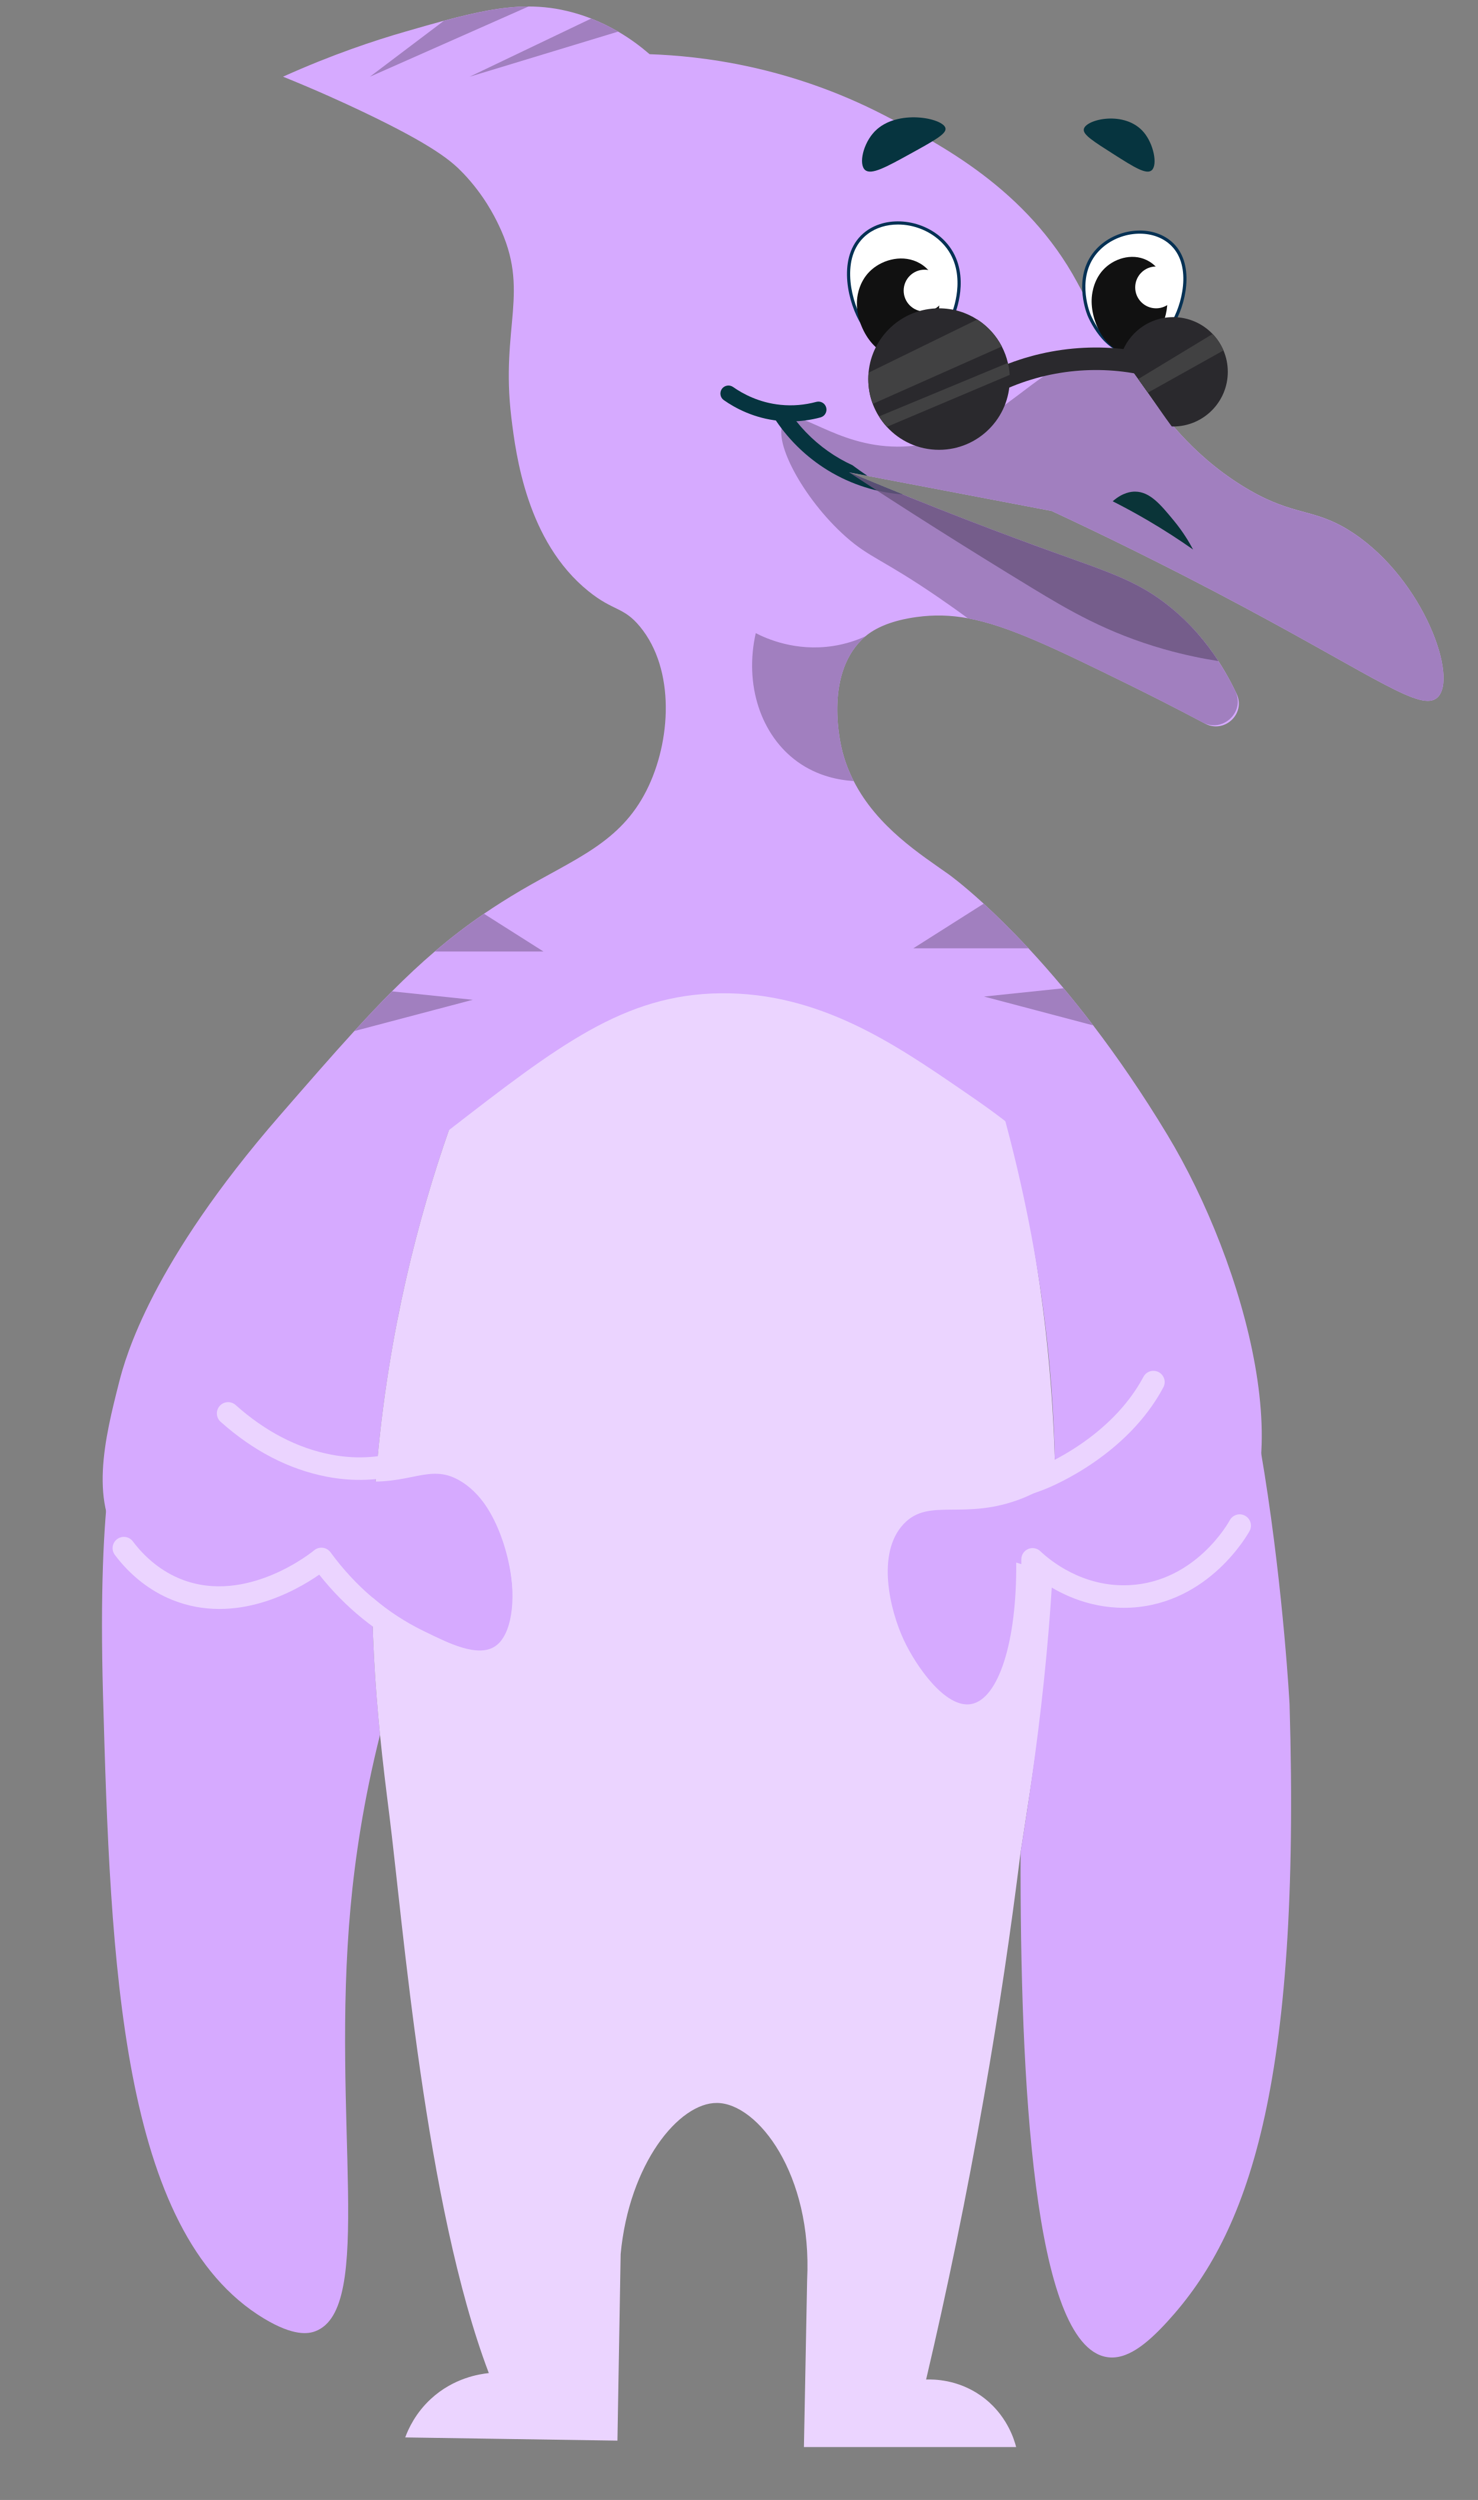 <?xml version="1.0" encoding="utf-8"?>
<!-- Generator: Adobe Illustrator 24.0.2, SVG Export Plug-In . SVG Version: 6.00 Build 0)  -->
<svg version="1.1" id="Layer_1" xmlns="http://www.w3.org/2000/svg" xmlns:xlink="http://www.w3.org/1999/xlink" x="0px" y="0px"
	 viewBox="180 600 680 1150" style="enable-background:new 0 0 1080 1920;" xml:space="preserve">
<rect x="180" y="600" width="680" height="1150" fill="#808080" stroke="none"/>
<style type="text/css">
	.ptero-style0{fill:#D6AAFF;}
	.ptero-style1{fill:#EBD4FF;}
	.ptero-style2{fill:#FFFFFF;}
	.ptero-style3{fill:#063154;}
	.ptero-style4{fill:#111111;}
	.ptero-style5{fill:#A17FBF;}
	.ptero-style6{fill:#0A3438;}
	.ptero-style7{fill:#06343F;}
	.ptero-style8{fill:#2A292D;}
	.ptero-style9{fill:#414142;}
	.ptero-style10{opacity:0.82;}
	.ptero-style11{fill:#6B5580;}
</style>
<g>
	<g>
		<path class="ptero-style0" d="M359.05,1228.56c-10.99,68.35-8.63,125.13-4.2,169.43c-7.59,30.24-11.51,56.89-13.55,79.12
			c-9.07,98.24,11.32,184.96-16.27,195.29c-3.09,1.15-9.78,2.47-23.67-5.92c-65.85-39.78-70.56-163.04-73.97-287.02
			c-2.56-93.24,5.93-123.53,13.32-143.51c20.92-56.53,56.53-93.78,79.3-113.9l77.46-31.17
			C383.21,1126.14,368.03,1172.68,359.05,1228.56z"/>
	</g>
	<g>
		<path class="ptero-style1" d="M649.56,1452.04c0.33-2.03,0.64-4.01,0.95-5.99c9.1-58.73,16.78-108.27,14.79-174.58
			c-1.98-66.41-12.83-121.63-23.18-161.26c-0.67-2.53-1.32-5-1.97-7.4c-3.52-9.78-9.68-22.35-20.71-34.03
			c-33.69-35.61-83.6-31.81-91.73-31.07c-40.94,11.84-81.86,23.67-122.8,35.51c-2.43,5.53-4.93,11.42-7.46,17.66
			c-14.25,35.26-29.43,81.8-38.41,137.68c-10.99,68.35-8.63,125.13-4.2,169.43c1.32,13.2,2.81,25.27,4.2,36.22
			c6.36,50.38,16.63,180.45,45.86,257.43c-4.26,0.43-16.19,2.22-26.63,11.84c-7.03,6.48-10.34,13.69-11.84,17.75
			c32.55,0.49,65.1,0.99,97.64,1.48c0.49-28.6,0.99-57.21,1.48-85.81c3.89-41.54,26.78-69.73,44.38-69.53
			c18.78,0.21,43.85,32.87,41.42,81.37c-0.49,25.64-0.99,51.29-1.48,76.93h97.64c-0.81-3.21-4.28-15.27-16.27-23.67
			c-10.65-7.46-21.59-7.53-25.15-7.4c9.64-41.05,18.66-84.49,26.65-130.2C639.55,1525.58,645.08,1488.07,649.56,1452.04z"/>
	</g>
	<g>
		<path class="ptero-style0" d="M717.08,1667.96c-9.71,10.61-18.93,17.94-28.11,16.27c-33.41-6.06-39.7-126.32-39.41-232.19c0,0,0,0,0-0.01
			c0.33-2.03,0.64-4.01,0.95-5.99c4.84-30.9,16.15-103.82,14.79-174.58c-0.76-39.85-5.96-100.25-28.11-174.58
			c9.37,4.44,18.74,8.88,28.11,13.32c12.56,4.81,30.17,13.18,47.34,28.11c49.95,43.41,60.66,245.59,60.66,245.59
			C778.56,1561.18,754,1627.62,717.08,1667.96z"/>
	</g>
	<g>
		<path class="ptero-style0" d="M841.35,920.84c-7.31,6.79-27.59-8.67-88.77-41.42c-37.19-19.91-68.26-34.84-88.77-44.38l-54.8-10.45
			l-38.41-7.31c8.58,3.61,16.82,7.01,24.71,10.19c28.41,11.52,52.15,20.37,69.98,26.79c25.65,9.23,38.73,13.29,53.26,25.15
			c14.4,11.75,23.95,26.07,30.4,39.77c4.29,9.11-5.62,18.42-14.51,13.68c-13.51-7.16-25.36-13.15-35.12-17.95
			c-34.72-17.06-55.7-27.13-74-30.51c-8.08-1.48-15.64-1.66-23.64-0.56c-5.83,0.8-10.4,2.04-14,3.43c-4.59,1.78-7.56,3.79-9.53,5.43
			c-0.01,0-0.01,0.01-0.03,0.01c-0.64,0.55-1.15,1.04-1.6,1.48c-17.47,17.27-9.73,48.54-8.88,51.78c1.27,4.78,3.02,9.2,5.12,13.3
			c10.81,21.22,30.99,33.89,43.7,42.92c0,0,6.05,4.29,16.1,13.49c5.7,5.22,12.69,12.03,20.61,20.53
			c5.04,5.41,10.46,11.54,16.16,18.37c4.38,5.25,8.94,10.95,13.6,17.07c10.92,14.32,22.49,31.05,34.15,50.36
			c35.76,59.21,63.99,159.23,23.67,193.81c-5.98,5.12-30.39,23.33-93.21,2.96c0.33,36.53-8.18,62.83-20.71,65.1
			c-11.87,2.15-25.51-17.61-31.07-29.59c-6.32-13.6-12.72-39.8,0-53.26c11.76-12.46,27.73-1.15,54.74-11.84
			c2.44-0.96,28.76-11.75,41.42-35.51c20.86-39.13-7.03-86.9-13.32-97.64c-15.52-26.54-35.57-40.6-56.22-54.74
			c-30.79-21.08-65.57-44.92-110.96-44.38c-44.28,0.52-74.54,23.94-125.75,63.62c-13.11,10.15-43.98,35.31-69.53,76.93
			c-12.86,20.93-27.19,44.81-17.75,62.14c8.2,15.05,31.26,19.16,39.95,20.71c27.98,4.99,37.42-7.32,51.78,0
			c26.07,13.3,32.83,66.64,17.75,76.93c-7.9,5.39-21.47-1.24-34.03-7.4c-20.14-9.85-32.33-24.16-38.47-32.55
			c-40.6,17.89-79.83,15.96-97.64-4.44c-17.4-19.93-9.35-51.74-2.96-76.93c3-11.85,14.96-54.95,73.97-122.8
			c12.86-14.79,23.98-27.58,34.31-38.88c5.98-6.55,11.7-12.61,17.32-18.26c6.58-6.58,13.03-12.65,19.68-18.32
			c7.2-6.17,14.62-11.88,22.64-17.35c5.37-3.67,11.01-7.23,17.01-10.76c25.24-14.77,45.6-21.97,57.7-45.86
			c11.41-22.53,13.34-55.69-2.96-75.45c-7.6-9.22-12.13-6.97-23.67-16.27c-28.35-22.83-33.42-62.68-35.51-79.89
			c-5.1-42.15,8.94-58.1-5.92-88.77c-1.86-3.86-6.7-13.66-16.27-23.67c-5.09-5.33-13.24-12.55-45.86-28.11
			c-9.07-4.33-21.63-10.06-36.99-16.27c22.41-10.1,41.85-16.57,56.22-20.71c6.39-1.85,12.28-3.54,17.8-5.03
			c14.96-4.02,27.15-6.55,38.89-6.55c6.75,0,13.34,0.84,20.24,2.71c3.02,0.81,5.89,1.78,8.61,2.83c4.57,1.79,8.7,3.86,12.4,6.01
			h0.01c5.99,3.49,10.8,7.23,14.48,10.4c23.57,0.81,64.19,5.44,108,28.11c25.67,13.29,65.6,33.94,88.77,76.93
			c11.63,21.56,10.56,19.97,19.37,32.28c2.74,3.82,6.41,8.97,11.7,16.54c7.86,11.24,21.04,29.74,44.38,44.38
			c22,13.8,31.28,10.53,46.63,19.04c0.04,0.03,0.09,0.06,0.13,0.07c0.83,0.44,1.66,0.95,2.52,1.48c0.81,0.49,1.64,1.02,2.5,1.6
			C835.08,867,851,911.89,841.35,920.84z"/>
	</g>
	<g>
		<path class="ptero-style1" d="M403.78,1370.93c-10.3,0-22.45-5.96-33.54-11.39c-16.81-8.23-31.38-20.05-43.37-35.19
			c-10.49,7.3-38.35,23.31-67.48,11.67c-10.24-4.09-19.42-11.26-26.54-20.75c-1.72-2.29-1.26-5.53,1.03-7.25
			c2.29-1.72,5.53-1.26,7.25,1.03c5.99,7.97,13.63,13.97,22.1,17.35c30.48,12.17,61.01-12.99,61.32-13.25
			c1.1-0.92,2.52-1.34,3.95-1.17c1.42,0.17,2.71,0.93,3.56,2.08c11.55,15.78,25.93,27.95,42.73,36.18
			c12.3,6.02,27.6,13.52,34.29,8.96c4.96-3.39,7.62-14.22,6.76-27.58c-1.24-19.48-10.16-44.31-26.8-52.8
			c-7.11-3.63-13.5-2.36-22.34-0.61c-9.23,1.83-20.71,4.1-36.37,1.08c-17.37-3.35-33.79-11.84-48.82-25.25
			c-2.13-1.9-2.32-5.18-0.42-7.31c1.91-2.14,5.18-2.32,7.31-0.42c13.61,12.15,28.38,19.82,43.88,22.81
			c13.67,2.63,23.62,0.67,32.4-1.07c9.64-1.91,18.75-3.71,29.06,1.55c20.36,10.39,30.96,38.31,32.43,61.37
			c1.13,17.72-2.97,31.13-11.26,36.79C411.62,1370,407.84,1370.93,403.78,1370.93z"/>
	</g>
	<g>
		<path class="ptero-style1" d="M626.84,1404.23c-17.79,0-34.61-25.81-41.32-40.26c-8.27-17.79-17.37-53.08,0.93-72.45
			c9.19-9.73,19.86-9.8,32.22-9.88c10.72-0.07,22.88-0.15,38.2-6.21c3.47-1.37,34.34-14.17,49.22-42.1
			c1.35-2.52,4.48-3.48,7.01-2.13s3.48,4.48,2.13,7.01c-16.63,31.2-50.72,45.35-54.56,46.86c-17.12,6.77-30.88,6.86-41.94,6.93
			c-11.21,0.07-18.61,0.12-24.76,6.63c-13.48,14.26-6.83,44.28,0.93,60.97c7.21,15.54,22.75,36.02,33.3,34.15
			c10.83-1.96,22.11-29.39,21.69-76.39c-0.02-2.08,1.21-3.97,3.12-4.8s4.13-0.43,5.63,1c4.15,3.96,19.4,16.8,41.14,15.61
			c30.29-1.62,45.41-28.71,46.03-29.86c1.37-2.51,4.52-3.44,7.03-2.06c2.51,1.37,3.43,4.52,2.06,7.03
			c-0.74,1.36-18.58,33.31-54.57,35.24c-17.57,0.91-31.5-5.73-40.19-11.58c-1.25,43.45-12.7,72.86-30.1,76.01
			C628.98,1404.14,627.91,1404.23,626.84,1404.23z"/>
	</g>
	<g>
		<g>
			<path class="ptero-style2" d="M618.69,744.04c-0.44,1.1-8.02,19.38-22.19,19.23c-12.02-0.13-19.18-13.42-20.71-16.27
				c-5.44-10.11-9.87-30.27,2.96-39.95c10.16-7.66,26.41-5.18,35.51,4.44C626.27,724.18,619.34,742.43,618.69,744.04z"/>
			<path class="ptero-style3" d="M596.67,764.02c-0.06,0-0.12,0-0.18,0c-8.03-0.09-15.62-6-21.36-16.66c-5.7-10.59-9.88-31.05,3.17-40.89
				c10.19-7.68,26.89-5.61,36.49,4.52c12.22,12.91,5.41,31.28,4.59,33.33l0,0C619.06,745.12,611.35,764.02,596.67,764.02z
				 M593.13,703.28c-5.09,0-10.03,1.42-13.94,4.37c-12.31,9.28-8.22,28.85-2.75,39c5.47,10.17,12.6,15.81,20.07,15.89
				c0.05,0,0.11,0,0.16,0c13.68,0,21.03-18,21.33-18.77c0.78-1.96,7.3-19.52-4.29-31.77C608.32,706.3,600.56,703.28,593.13,703.28z"
				/>
		</g>
		<g>
			<path class="ptero-style4" d="M612.04,741.82c-0.9,10.23-8.75,22.14-18.86,22.19c-11.29,0.06-19.86-14.69-18.86-26.26
				c0.18-2.11,1.09-8.78,6.66-13.68c5.53-4.87,14.75-7.2,22.19-2.96C613.08,726.76,612.22,739.77,612.04,741.82z"/>
		</g>
		<g>
			<circle class="ptero-style2" cx="605.38" cy="733.68" r="9.62"/>
		</g>
	</g>
	<g>
		<g>
			<path class="ptero-style2" d="M680.99,744.73c0.4,1.01,7.34,17.73,20.3,17.6c11-0.12,17.55-12.28,18.95-14.89
				c4.98-9.25,9.03-27.69-2.71-36.55c-9.3-7.01-24.16-4.74-32.49,4.06C674.06,726.57,680.4,743.26,680.99,744.73z"/>
			<path class="ptero-style3" d="M701.13,763.07c-13.47,0-20.54-17.32-20.83-18.06l0,0c-0.75-1.88-7-18.72,4.21-30.56
				c8.8-9.29,24.12-11.19,33.47-4.14c11.97,9.02,8.14,27.78,2.91,37.49c-5.26,9.78-12.22,15.2-19.6,15.28
				C701.24,763.07,701.19,763.07,701.13,763.07z M681.67,744.46c0.28,0.71,7.01,17.3,19.61,17.13c6.81-0.07,13.32-5.22,18.31-14.5
				c4.99-9.27,8.73-27.14-2.5-35.61c-8.77-6.62-23.2-4.8-31.51,3.98C675.01,726.64,680.96,742.67,681.67,744.46L681.67,744.46z"/>
		</g>
		<g>
			<path class="ptero-style4" d="M716.99,740.7c-0.82,10.06-8.04,21.78-17.34,21.83c-10.38,0.06-18.26-14.45-17.34-25.83
				c0.17-2.08,1-8.64,6.12-13.46c5.08-4.79,13.56-7.08,20.4-2.91C717.95,725.89,717.15,738.68,716.99,740.7z"/>
		</g>
		<g>
			<circle class="ptero-style2" cx="711.9" cy="732.21" r="9.62"/>
		</g>
	</g>
	<g>
		<path class="ptero-style5" d="M841.35,920.84c-7.31,6.79-27.59-8.67-88.77-41.42c-37.19-19.91-68.26-34.84-88.77-44.38l-93.21-17.75
			c39.49,16.61,71.9,28.79,94.69,36.99c25.65,9.23,38.73,13.29,53.26,25.15c9.14,7.47,16.35,15.98,22.01,24.69
			c3,4.6,5.59,9.27,7.81,13.88c4.57,9.47-5.74,19.23-15.03,14.31c-13.05-6.92-24.53-12.71-34.03-17.37
			c-34.72-17.06-55.7-27.13-74-30.51c-3.82-2.81-8.21-5.95-13.29-9.44c-26.25-18.01-31.75-18.21-42.9-28.11
			c-19.87-17.64-34.69-45.64-28.11-53.26c6.07-7.03,22.99,11.7,51.78,11.84c47.03,0.22,67.73-49.44,102.22-43.17
			c2.74,3.82,6.41,8.97,11.7,16.54c7.86,11.24,21.04,29.74,44.38,44.38c22,13.8,31.28,10.53,46.63,19.04
			c0.04,0.03,0.09,0.06,0.13,0.07c0.84,0.5,1.69,0.99,2.52,1.48c0.81,0.49,1.64,1.02,2.5,1.6C835.08,867,851,911.89,841.35,920.84z"
			/>
	</g>
	<g>
		<path class="ptero-style6" d="M691.93,830.59c4.58-4.02,8.43-4.46,10.36-4.44c6.81,0.06,11.68,5.97,17.75,13.32
			c4.08,4.94,6.93,9.63,8.88,13.32c-6.27-4.41-13.17-8.89-20.71-13.32C702.61,836.19,697.17,833.24,691.93,830.59z"/>
	</g>
	<g>
		<path class="ptero-style7" d="M615,658.97c-0.98-4.66-22.35-9.04-32.55,1.48c-5.38,5.56-7.5,15.11-4.44,17.75
			c2.84,2.45,9.75-1.36,20.71-7.4C609.93,664.63,615.54,661.54,615,658.97z"/>
	</g>
	<g>
		<path class="ptero-style7" d="M678.64,659.42c0.83-4.56,18.95-8.84,27.6,1.45c4.56,5.43,6.36,14.77,3.76,17.35
			c-2.41,2.4-8.27-1.33-17.56-7.23C682.94,664.95,678.18,661.94,678.64,659.42z"/>
	</g>
	<g>
		<path class="ptero-style8" d="M639.45,780.51l-4.53-9.31c12.21-5.94,25.26-9.59,38.77-10.85c13.03-1.22,26.08-0.18,38.77,3.1l-2.59,10.03
			c-11.52-2.98-23.37-3.93-35.21-2.82C662.39,771.8,650.54,775.12,639.45,780.51z"/>
	</g>
	<g>
		<g>
			<path class="ptero-style8" d="M744.89,771.04c0,13.89-11.26,25.15-25.15,25.15c-0.22,0-0.43-0.03-0.65-0.03
				c-1.98-2.68-3.73-5.16-5.27-7.37c-2.17-3.11-4.05-5.8-5.71-8.15c-1.72-2.41-3.18-4.47-4.45-6.26c-0.55-0.75-1.05-1.46-1.54-2.13
				c-2.91-4.05-4.73-6.6-6.3-8.97c3.27-10.09,12.74-17.4,23.92-17.4c7.13,0,13.58,2.97,18.15,7.75c2.1,2.17,3.8,4.73,5,7.56
				C744.18,764.24,744.89,767.55,744.89,771.04z"/>
		</g>
		<g>
			<path class="ptero-style9" d="M742.89,761.2l-34.78,19.44c-1.72-2.41-3.18-4.47-4.45-6.26l34.23-20.74
				C739.99,755.82,741.7,758.38,742.89,761.2z"/>
		</g>
	</g>
	<g>
		<g>
			<g>
				<path class="ptero-style7" d="M572.17,813.99c-1.87-0.85-3.75-1.81-5.64-2.89c-7.71-4.41-14.59-10.33-20.17-17.34
					c-1.32-1.66-2.56-3.37-3.73-5.15c-1.12-1.72-3.42-2.19-5.12-1.07c-1.72,1.12-2.19,3.42-1.07,5.12c0.16,0.25,0.33,0.5,0.5,0.74
					c6.67,9.93,15.62,18.24,25.91,24.12c11.63,6.64,23.05,9.22,32.46,9.94c-7.89-3.18-16.13-6.58-24.71-10.19l8.5,1.62
					C576.74,817.32,574.43,815.66,572.17,813.99z"/>
			</g>
		</g>
		<g>
			<g>
				<path class="ptero-style7" d="M543.67,793.85c-1.74,0-3.49-0.09-5.23-0.26c-11.43-1.14-20.14-5.81-25.43-9.53
					c-1.67-1.17-2.07-3.48-0.9-5.15c1.18-1.67,3.48-2.07,5.15-0.9c4.57,3.21,12.07,7.24,21.91,8.22c5.5,0.55,11.02,0.09,16.42-1.37
					c1.97-0.53,4,0.63,4.53,2.61c0.53,1.97-0.63,4-2.61,4.54C552.96,793.23,548.32,793.85,543.67,793.85z"/>
			</g>
		</g>
	</g>
	<g>
		<g>
			<path class="ptero-style8" d="M644.58,774.37c0,17.98-14.57,32.55-32.55,32.55c-9.51,0-18.05-4.07-24-10.56
				c-1.36-1.48-2.57-3.08-3.64-4.79c-1.14-1.8-2.09-3.74-2.86-5.77c-1.33-3.55-2.06-7.4-2.06-11.42c0-0.99,0.04-1.97,0.13-2.93
				c1.48-16.6,15.43-29.62,32.41-29.62c6.49,0,12.53,1.89,17.61,5.16c4.76,3.06,8.67,7.34,11.29,12.4c1.23,2.35,2.17,4.88,2.8,7.55
				c0.43,1.79,0.7,3.64,0.8,5.53C644.57,773.1,644.58,773.73,644.58,774.37z"/>
		</g>
		<g>
			<path class="ptero-style9" d="M640.93,759.38l-59.39,26.41c-1.33-3.55-2.06-7.4-2.06-11.42c0-0.99,0.04-1.97,0.13-2.93l50.02-24.46
				C634.41,750.05,638.31,754.32,640.93,759.38z"/>
		</g>
		<g>
			<path class="ptero-style9" d="M644.53,772.46l-56.49,23.89c-1.36-1.48-2.57-3.08-3.64-4.79l59.33-24.63
				C644.16,768.72,644.42,770.57,644.53,772.46z"/>
		</g>
	</g>
	<g class="ptero-style10">
		<path class="ptero-style11" d="M740.57,904.1c-6.58-1.02-15.18-2.68-24.97-5.46c-26.38-7.49-44.44-18.26-60.66-28.11
			c-31.16-18.95-59.18-36.75-84.33-53.26c39.49,16.61,71.9,28.79,94.69,36.99c25.65,9.23,38.73,13.29,53.26,25.15
			C727.7,886.88,734.91,895.39,740.57,904.1z"/>
	</g>
	<g>
		<path class="ptero-style5" d="M576.53,894.21c-17.47,17.27-9.73,48.54-8.88,51.78c1.27,4.78,3.02,9.2,5.12,13.3
			c-6.95-0.43-16.73-2.31-25.83-8.86c-16.97-12.21-24.57-35.57-19.23-59.18c4.9,2.52,18.32,8.55,35.51,5.92
			c5.8-0.89,10.8-2.57,14.91-4.44C577.49,893.27,576.97,893.76,576.53,894.21z"/>
	</g>
	<g>
		<path class="ptero-style5" d="M423.14,603l-72.97,32.3l34.07-25.74C399.2,605.53,411.39,603,423.14,603z"/>
	</g>
	<g>
		<path class="ptero-style5" d="M478.88,610.15"/>
	</g>
	<g>
		<path class="ptero-style5" d="M464.39,614.54l-68.35,20.76l55.95-26.76C456.56,610.33,460.69,612.4,464.39,614.54z"/>
	</g>
	<g>
		<path class="ptero-style5" d="M430.06,1037.71h-50.01c7.2-6.17,14.62-11.88,22.64-17.35L430.06,1037.71z"/>
	</g>
	<g>
		<path class="ptero-style5" d="M397.51,1059.91l-54.46,14.38c5.98-6.55,11.7-12.61,17.32-18.26L397.51,1059.91z"/>
	</g>
	<g>
		<path class="ptero-style5" d="M653.18,1036.23H600.2l32.37-20.53C638.27,1020.92,645.27,1027.73,653.18,1036.23z"/>
	</g>
	<g>
		<path class="ptero-style5" d="M682.93,1071.68l-50.18-13.26l36.59-3.82C673.72,1059.86,678.27,1065.56,682.93,1071.68z"/>
	</g>
</g>
</svg>
